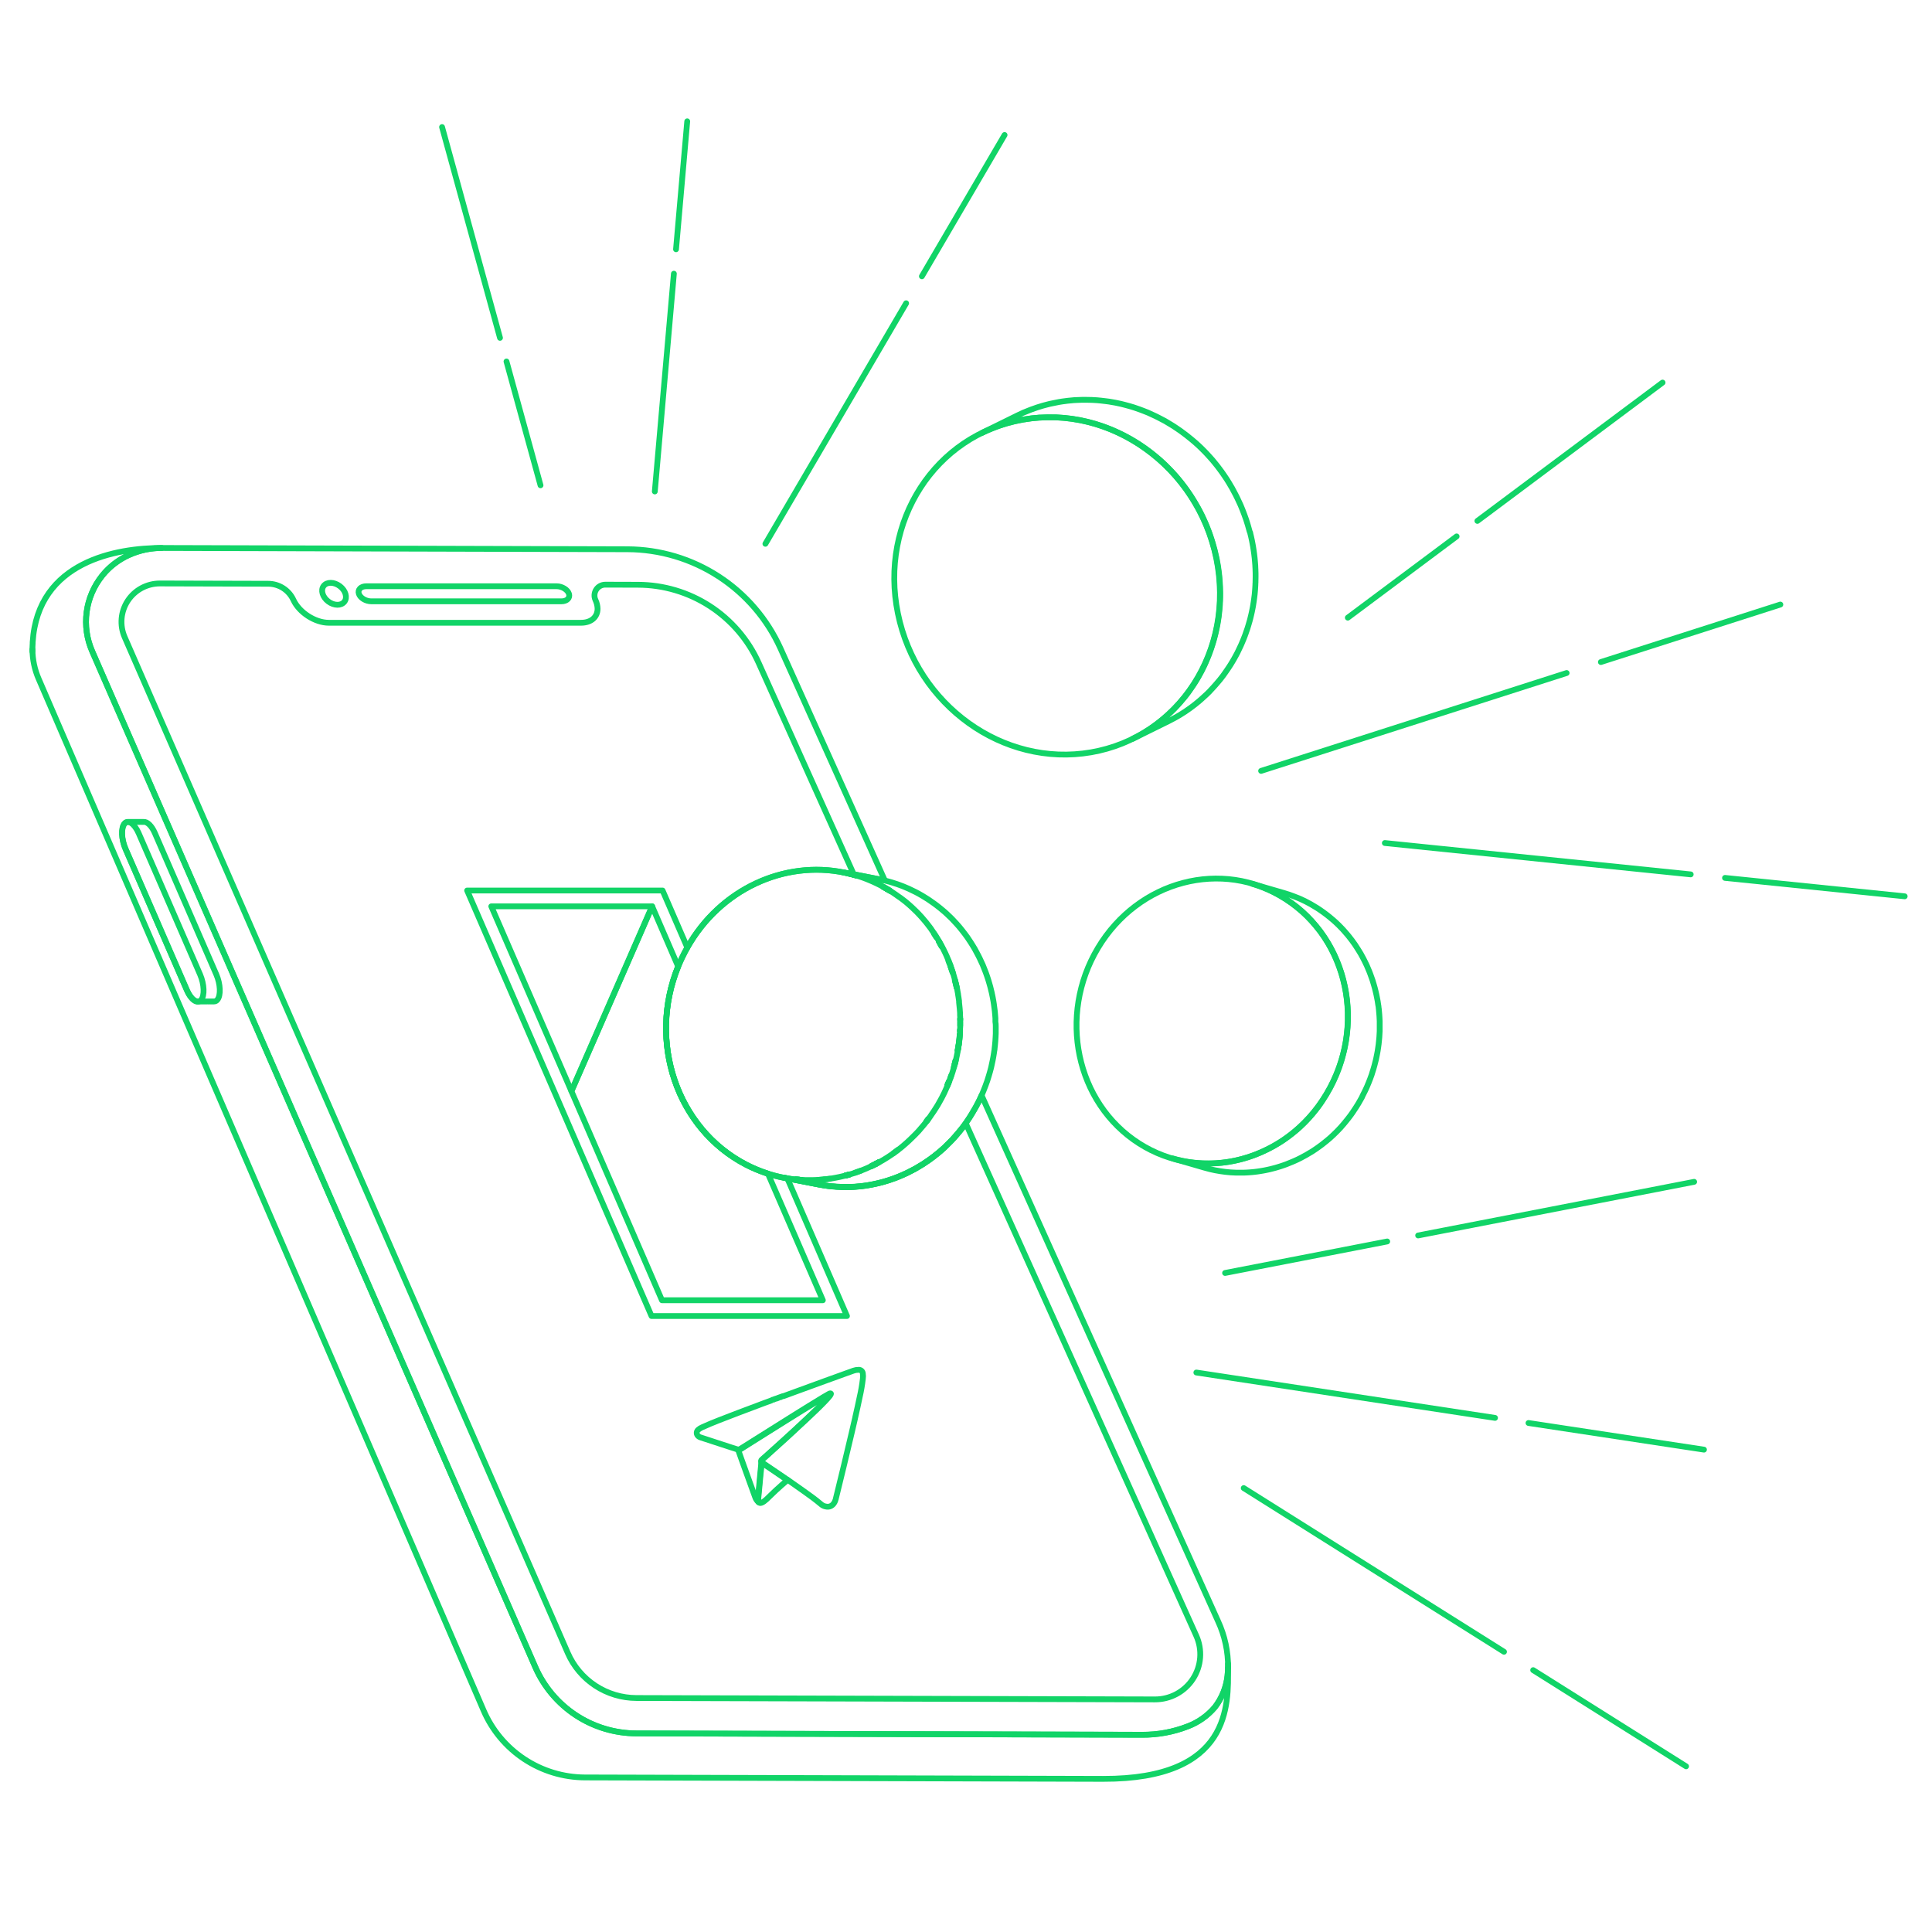 <svg width="1000" height="1000" viewBox="0 0 1000 1000" fill="none" xmlns="http://www.w3.org/2000/svg">
<path d="M635.65 863.26C635.65 862.53 635.65 861.84 635.65 861.16" stroke="#11D467" stroke-width="3" stroke-linecap="round" stroke-linejoin="round"/>
<path d="M442.94 453.1L442.06 452.85L440.91 452.53C440.877 452.52 440.843 452.52 440.81 452.53C440.2 452.35 439.58 452.2 438.96 452.06C438.34 451.92 437.79 451.79 437.21 451.68C436.88 451.6 436.53 451.52 436.21 451.46L441.93 452.57L442.07 452.87C442.34 452.91 442.64 453 442.94 453.1Z" stroke="#11D467" stroke-width="3" stroke-linecap="round" stroke-linejoin="round"/>
<path d="M459.26 460.23C459.027 460.11 458.797 459.98 458.57 459.84C458.09 459.56 457.57 459.28 457.12 459.01C457.84 459.4 458.55 459.81 459.26 460.23Z" stroke="#11D467" stroke-width="3" stroke-linecap="round" stroke-linejoin="round"/>
<path d="M460.75 461.14C460.62 461.06 460.48 460.97 460.34 460.9C459.98 460.67 459.63 460.45 459.27 460.24C459.63 460.44 459.98 460.66 460.33 460.87L460.75 461.14Z" stroke="#11D467" stroke-width="3" stroke-linecap="round" stroke-linejoin="round"/>
<path d="M487.35 489.8C486.91 488.95 486.44 488.11 485.96 487.28C486.21 487.71 486.44 488.15 486.69 488.59C486.94 489.03 487.13 489.4 487.35 489.8Z" stroke="#11D467" stroke-width="3" stroke-linecap="round" stroke-linejoin="round"/>
<path d="M493.09 503.39C492.74 502.27 492.36 501.16 491.95 500.05C492.17 500.65 492.38 501.26 492.58 501.88C492.76 502.38 492.93 502.89 493.09 503.39Z" stroke="#11D467" stroke-width="3" stroke-linecap="round" stroke-linejoin="round"/>
<path d="M495.17 511.15C495.03 510.52 494.88 509.91 494.73 509.29C494.58 508.67 494.41 507.99 494.24 507.29C494.6 508.59 494.9 509.86 495.17 511.15Z" stroke="#11D467" stroke-width="3" stroke-linecap="round" stroke-linejoin="round"/>
<path d="M496.91 533.21V533.32V533.78V533.21Z" stroke="#11D467" stroke-width="3" stroke-linecap="round" stroke-linejoin="round"/>
<path d="M497 527.49V527.92C497 527.7 497 527.49 497 527.26C497 527.34 497 527.41 497 527.49Z" stroke="#11D467" stroke-width="3" stroke-linecap="round" stroke-linejoin="round"/>
<path d="M407.5 609.89L406.62 609.72L405.89 609.58L407.11 609.8L407.5 609.89Z" stroke="#11D467" stroke-width="3" stroke-linecap="round" stroke-linejoin="round"/>
<path d="M412.83 610.56L413.64 610.63C413.05 610.63 412.46 610.55 411.87 610.47L412.83 610.56Z" stroke="#11D467" stroke-width="3" stroke-linecap="round" stroke-linejoin="round"/>
<path d="M438.36 608.27L439.57 607.93C438.91 608.14 438.24 608.32 437.57 608.48L438.36 608.27Z" stroke="#11D467" stroke-width="3" stroke-linecap="round" stroke-linejoin="round"/>
<path d="M451.78 603.2C452.28 602.95 452.78 602.71 453.28 602.45C452.58 602.82 451.87 603.17 451.16 603.51L451.78 603.2Z" stroke="#11D467" stroke-width="3" stroke-linecap="round" stroke-linejoin="round"/>
<path d="M453.28 602.45C453.81 602.18 454.28 601.9 454.84 601.61H454.78C454.28 601.92 453.79 602.19 453.28 602.45Z" stroke="#11D467" stroke-width="3" stroke-linecap="round" stroke-linejoin="round"/>
<path d="M490.68 561C490.84 560.61 491 560.24 491.15 559.85C491.01 560.24 490.85 560.63 490.69 561.02C490.53 561.41 490.47 561.57 490.35 561.84L490.61 561.2C490.638 561.135 490.661 561.068 490.68 561V561Z" stroke="#11D467" stroke-width="3" stroke-linecap="round" stroke-linejoin="round"/>
<path d="M494.18 550.6C494.32 550.05 494.46 549.52 494.59 548.98C494.53 549.2 494.48 549.44 494.42 549.67L494.18 550.6Z" stroke="#11D467" stroke-width="3" stroke-linecap="round" stroke-linejoin="round"/>
<path d="M496.78 535.39C496.66 537.15 496.47 538.9 496.22 540.66C496.08 541.66 495.92 542.66 495.71 543.66C495.87 542.82 496.01 542 496.12 541.16C496.12 540.98 496.18 540.81 496.2 540.64C496.26 540.22 496.32 539.81 496.37 539.39C496.46 538.7 496.53 538.02 496.6 537.32C496.67 536.62 496.73 536 496.78 535.39Z" stroke="#11D467" stroke-width="3" stroke-linecap="round" stroke-linejoin="round"/>
<path d="M407.13 609.83L406.64 609.75L405.91 609.61L407.13 609.83Z" stroke="#11D467" stroke-width="3" stroke-linecap="round" stroke-linejoin="round"/>
<path d="M413.64 610.63C413.05 610.63 412.46 610.55 411.87 610.47L412.87 610.56L413.64 610.63Z" stroke="#11D467" stroke-width="3" stroke-linecap="round" stroke-linejoin="round"/>
<path d="M426.61 610.47C426.07 610.53 425.53 610.57 424.98 610.61L423.63 610.72C424.62 610.67 425.62 610.58 426.61 610.47Z" stroke="#11D467" stroke-width="3" stroke-linecap="round" stroke-linejoin="round"/>
<path d="M429.53 610.12L427.97 610.31L426.61 610.47C427.58 610.38 428.56 610.26 429.53 610.12Z" stroke="#11D467" stroke-width="3" stroke-linecap="round" stroke-linejoin="round"/>
<path d="M439.57 607.93C438.91 608.14 438.24 608.32 437.57 608.48L438.34 608.27L439.57 607.93Z" stroke="#11D467" stroke-width="3" stroke-linecap="round" stroke-linejoin="round"/>
<path d="M440.8 452.5C440.19 452.32 439.57 452.17 438.95 452.03L439.69 452.22C440.06 452.3 440.43 452.4 440.8 452.5Z" stroke="#11D467" stroke-width="3" stroke-linecap="round" stroke-linejoin="round"/>
<path d="M442.94 453.1L442.06 452.85L440.91 452.53C441.29 452.61 441.67 452.72 442.06 452.84C442.45 452.96 442.64 453 442.94 453.1Z" stroke="#11D467" stroke-width="3" stroke-linecap="round" stroke-linejoin="round"/>
<path d="M445.39 606L444.1 606.47L442.56 607.01C443.5 606.69 444.45 606.35 445.39 606Z" stroke="#11D467" stroke-width="3" stroke-linecap="round" stroke-linejoin="round"/>
<path d="M453.28 602.45C452.58 602.82 451.87 603.17 451.16 603.51L451.78 603.2C452.28 603 452.79 602.71 453.28 602.45Z" stroke="#11D467" stroke-width="3" stroke-linecap="round" stroke-linejoin="round"/>
<path d="M454.84 601.61H454.78C454.28 601.88 453.78 602.15 453.28 602.41C453.81 602.18 454.32 601.9 454.84 601.61Z" stroke="#11D467" stroke-width="3" stroke-linecap="round" stroke-linejoin="round"/>
<path d="M459.26 460.23C459.027 460.11 458.797 459.98 458.57 459.84C458.09 459.56 457.57 459.28 457.12 459.01C457.84 459.4 458.55 459.81 459.26 460.23Z" stroke="#11D467" stroke-width="3" stroke-linecap="round" stroke-linejoin="round"/>
<path d="M460.75 461.14C460.62 461.06 460.48 460.97 460.34 460.9C459.98 460.67 459.63 460.45 459.27 460.24C459.63 460.44 459.98 460.66 460.33 460.87L460.75 461.14Z" stroke="#11D467" stroke-width="3" stroke-linecap="round" stroke-linejoin="round"/>
<path d="M464.7 595.2L463 596.48L462.48 596.87C463.21 596.33 464 595.77 464.7 595.2Z" stroke="#11D467" stroke-width="3" stroke-linecap="round" stroke-linejoin="round"/>
<path d="M484.68 485.19C484.28 484.56 483.87 483.92 483.46 483.3C483.65 483.58 483.84 483.85 484.02 484.14C484.2 484.43 484.46 484.84 484.68 485.19Z" stroke="#11D467" stroke-width="3" stroke-linecap="round" stroke-linejoin="round"/>
<path d="M491.15 559.82C491.01 560.21 490.85 560.6 490.69 560.99C490.53 561.38 490.47 561.54 490.35 561.81L490.61 561.17C490.638 561.105 490.661 561.038 490.68 560.97C490.84 560.58 491 560.21 491.15 559.82Z" stroke="#11D467" stroke-width="3" stroke-linecap="round" stroke-linejoin="round"/>
<path d="M493.09 503.39C492.74 502.27 492.36 501.16 491.95 500.05C492.17 500.65 492.38 501.26 492.58 501.88C492.76 502.38 492.93 502.89 493.09 503.39Z" stroke="#11D467" stroke-width="3" stroke-linecap="round" stroke-linejoin="round"/>
<path d="M487.35 489.8C486.91 488.95 486.44 488.11 485.96 487.28C486.21 487.71 486.44 488.15 486.69 488.59C486.94 489.03 487.13 489.4 487.35 489.8Z" stroke="#11D467" stroke-width="3" stroke-linecap="round" stroke-linejoin="round"/>
<path d="M491.58 499.09C491.37 498.5 491.14 497.92 490.9 497.34C491.01 497.64 491.13 497.95 491.26 498.26C491.39 498.57 491.48 498.81 491.58 499.09Z" stroke="#11D467" stroke-width="3" stroke-linecap="round" stroke-linejoin="round"/>
<path d="M495.17 511.15C495.03 510.52 494.88 509.91 494.73 509.29C494.58 508.67 494.41 507.99 494.24 507.29C494.6 508.59 494.9 509.86 495.17 511.15Z" stroke="#11D467" stroke-width="3" stroke-linecap="round" stroke-linejoin="round"/>
<path d="M492.33 556.63C492.26 556.84 492.19 557.05 492.11 557.26C492.03 557.47 491.9 557.86 491.78 558.16C492 557.65 492.15 557.14 492.33 556.63Z" stroke="#11D467" stroke-width="3" stroke-linecap="round" stroke-linejoin="round"/>
<path d="M494.59 549C494.53 549.22 494.48 549.46 494.42 549.69L494.18 550.62C494.32 550.05 494.46 549.52 494.59 549Z" stroke="#11D467" stroke-width="3" stroke-linecap="round" stroke-linejoin="round"/>
<path d="M494.18 550.6C494.11 550.82 494.06 551.04 493.99 551.27C493.92 551.5 493.78 552.03 493.66 552.41C493.84 551.81 494 551.2 494.18 550.6Z" stroke="#11D467" stroke-width="3" stroke-linecap="round" stroke-linejoin="round"/>
<path d="M496.78 535.39C496.66 537.15 496.47 538.9 496.22 540.66C496.08 541.66 495.92 542.66 495.71 543.66C495.87 542.82 496.01 542 496.12 541.16C496.12 540.98 496.18 540.81 496.2 540.64C496.26 540.22 496.32 539.81 496.37 539.39C496.46 538.7 496.53 538.02 496.6 537.32C496.67 536.62 496.73 536 496.78 535.39Z" stroke="#11D467" stroke-width="3" stroke-linecap="round" stroke-linejoin="round"/>
<path d="M497 527.49V527.92C497 527.7 497 527.49 497 527.26C497 527.34 497 527.41 497 527.49Z" stroke="#11D467" stroke-width="3" stroke-linecap="round" stroke-linejoin="round"/>
<path d="M497 528.71V529.36C497 529.86 497 530.36 497 530.89C497 530.17 497 529.43 497 528.71Z" stroke="#11D467" stroke-width="3" stroke-linecap="round" stroke-linejoin="round"/>
<path d="M496.91 533.21V533.32V533.78V533.21Z" stroke="#11D467" stroke-width="3" stroke-linecap="round" stroke-linejoin="round"/>
<path d="M646.73 274.8C646.46 273.8 646.17 272.75 645.87 271.74L645.45 270.39C645.3 269.92 645.16 269.45 645.01 268.98C644.86 268.51 644.75 268.27 644.62 267.91C644.42 267.33 644.21 266.75 644 266.17C643.72 265.41 643.43 264.66 643.13 263.91L642.44 262.23L642.12 261.45C641.96 261.09 641.78 260.74 641.62 260.37C641.23 259.52 640.84 258.67 640.43 257.82L639.57 256.1C639.15 255.28 638.71 254.46 638.26 253.64L637.73 252.64C637.59 252.4 637.45 252.18 637.31 251.95C636.93 251.28 636.54 250.63 636.14 249.95C635.74 249.27 635.41 248.77 635.04 248.18C634.67 247.59 634.2 246.91 633.77 246.28C633.34 245.65 633 245.14 632.6 244.58C632.2 244.02 631.71 243.35 631.25 242.75C630.79 242.15 630.43 241.65 630.01 241.11C629.59 240.57 629.01 239.93 628.58 239.34C628.26 238.96 627.96 238.57 627.64 238.19L627.24 237.74C626.89 237.33 626.53 236.94 626.18 236.55C625.64 235.94 625.09 235.34 624.54 234.75L623.4 233.57C622.84 233 622.28 232.44 621.71 231.88L620.53 230.75C619.94 230.2 619.34 229.66 618.74 229.13C618.35 228.78 617.96 228.42 617.56 228.13L617.09 227.72C616.72 227.4 616.33 227.11 615.95 226.8C615.38 226.33 614.81 225.86 614.23 225.41C613.65 224.96 613.15 224.59 612.61 224.19C612.07 223.79 611.44 223.31 610.84 222.89C610.24 222.47 609.73 222.12 609.16 221.74C608.59 221.36 607.95 220.93 607.34 220.53C606.73 220.13 606.19 219.82 605.61 219.47C605.03 219.12 604.37 218.71 603.74 218.35L603.11 217.97L602.18 217.48C601.31 217.01 600.43 216.54 599.55 216.1L598 215.33C597.08 214.89 596.15 214.47 595.22 214.06C594.87 213.91 594.54 213.74 594.22 213.59L593.72 213.39L592.06 212.74C591.37 212.46 590.67 212.19 589.96 211.94C589.25 211.69 588.82 211.54 588.25 211.35C587.68 211.16 587.35 211.02 586.89 210.88L586.06 210.63L584.69 210.22C583.89 209.99 583.09 209.77 582.29 209.57L580.92 209.22L580.23 209.05C579.47 208.87 578.7 208.72 577.94 208.56L577.27 208.42C576.17 208.21 575.06 208.02 573.95 207.85L573.56 207.8C573.26 207.75 572.95 207.72 572.65 207.68C571.65 207.55 570.73 207.43 569.76 207.34L568.67 207.24L567.88 207.16C566.95 207.09 566.01 207.04 565.07 207H564.94C563.94 207 562.94 206.94 561.94 206.94H561.2H560.2C559.2 206.94 558.2 207 557.13 207.06L556.33 207.11H555.98C554.84 207.2 553.7 207.31 552.55 207.44L551.68 207.56C551.07 207.63 550.45 207.7 549.84 207.8C549.23 207.9 548.64 207.98 548.04 208.09C546.66 208.33 545.29 208.61 543.94 208.92L543.46 209.02L543 209.13C542.26 209.31 541.54 209.5 540.81 209.7L539.89 209.94C538.89 210.23 537.89 210.53 536.89 210.86L536.66 210.94C535.66 211.27 534.66 211.63 533.66 212L532.72 212.37C531.88 212.697 531.05 213.03 530.23 213.37L529.69 213.59L529.46 213.7C528.51 214.12 527.58 214.55 526.65 215.01L508.25 224.08C509.17 223.62 510.11 223.19 511.06 222.77L511.82 222.44C512.64 222.09 513.48 221.74 514.32 221.44L515.26 221.07C516.26 220.7 517.26 220.34 518.26 220L518.53 219.91C519.53 219.58 520.53 219.28 521.53 218.99L522.45 218.75C523.18 218.55 523.91 218.36 524.65 218.18L525.59 217.97C526.94 217.66 528.3 217.38 529.68 217.14C530.9 216.93 532.11 216.76 533.32 216.61L534.2 216.49C535.46 216.35 536.72 216.23 537.97 216.14H538.78C539.8 216.08 540.82 216.04 541.84 216.02H542.84C544.09 216.02 545.34 216.02 546.59 216.02H546.71C547.923 216.067 549.123 216.147 550.31 216.26L551.4 216.36C552.4 216.45 553.34 216.57 554.3 216.7L555.2 216.82C556.45 217 557.68 217.2 558.91 217.44L559.59 217.58C560.59 217.78 561.59 218 562.59 218.24L563.96 218.59C564.76 218.79 565.56 219.01 566.35 219.24L567.73 219.65L569.92 220.36L571.63 220.95C572.33 221.21 573.03 221.48 573.73 221.76L575.39 222.41C575.9 222.62 576.39 222.85 576.9 223.07C577.84 223.48 578.77 223.91 579.69 224.35L581.23 225.11C582.12 225.56 583 226.03 583.87 226.5C584.39 226.79 584.87 227.07 585.42 227.37C585.97 227.67 586.68 228.11 587.3 228.49L589.02 229.55C589.64 229.94 590.25 230.35 590.85 230.76C591.45 231.17 591.97 231.52 592.52 231.91C593.07 232.3 593.71 232.77 594.3 233.21C594.89 233.65 595.38 234.01 595.92 234.43C596.46 234.85 597.07 235.35 597.64 235.82C598.21 236.29 598.71 236.69 599.24 237.15L600.43 238.15L602.21 239.78C602.61 240.15 603 240.53 603.39 240.91C603.96 241.47 604.53 242.03 605.08 242.6C605.47 242.99 605.85 243.38 606.22 243.78C606.78 244.373 607.33 244.973 607.87 245.58L608.92 246.76C609.38 247.29 609.82 247.83 610.26 248.37C610.7 248.91 611.26 249.54 611.7 250.14C612.14 250.74 612.53 251.23 612.94 251.77C613.35 252.31 613.85 252.99 614.29 253.61C614.73 254.23 615.07 254.74 615.46 255.31C615.85 255.88 616.31 256.57 616.72 257.21C617.13 257.85 617.46 258.39 617.82 258.98C618.18 259.57 618.62 260.28 619 260.98C619.38 261.68 619.64 262.11 620 262.68C620.45 263.5 620.88 264.31 621.31 265.14C621.6 265.71 621.89 266.29 622.17 266.86C622.58 267.7 622.97 268.55 623.35 269.41C623.63 270.03 623.91 270.64 624.18 271.27C624.45 271.9 624.64 272.39 624.86 272.95C625.16 273.7 625.45 274.45 625.74 275.21C625.95 275.79 626.16 276.37 626.36 276.95C626.64 277.77 626.92 278.6 627.18 279.43C627.333 279.883 627.473 280.333 627.6 280.78C627.91 281.78 628.19 282.78 628.46 283.84C628.54 284.14 628.63 284.45 628.71 284.76C629.07 286.16 629.39 287.57 629.71 289C629.93 290.07 630.12 291.15 630.3 292.22C630.38 292.66 630.45 293.11 630.52 293.56C630.63 294.28 630.73 294.99 630.82 295.71C630.88 296.17 630.94 296.62 630.99 297.08C631.07 297.8 631.14 298.52 631.21 299.24C631.21 299.67 631.29 300.09 631.32 300.52C631.38 301.31 631.42 302.09 631.46 302.87L631.52 303.93C631.52 305.06 631.58 306.19 631.59 307.31C631.59 307.38 631.59 307.44 631.59 307.5C631.59 308.56 631.59 309.62 631.53 310.67L631.47 311.85C631.47 312.58 631.39 313.32 631.34 314.04L631.22 315.36C631.16 316.03 631.1 316.69 631.02 317.36L630.84 318.87C630.75 319.5 630.67 320.12 630.57 320.74C630.47 321.36 630.41 321.74 630.33 322.24C630.25 322.74 630.12 323.42 630.01 324.01C629.9 324.6 629.78 325.18 629.65 325.76C629.52 326.34 629.41 326.88 629.27 327.44C629.13 328 629 328.59 628.85 329.16C628.7 329.73 628.58 330.16 628.44 330.7C628.227 331.46 628.007 332.22 627.78 332.98C627.64 333.44 627.5 333.89 627.35 334.35C627.09 335.15 626.81 335.95 626.53 336.75C626.39 337.12 626.27 337.5 626.13 337.86C625.62 339.25 625.06 340.61 624.48 341.96C624.34 342.29 624.19 342.6 624.05 342.96C623.54 344.09 623.05 345.21 622.46 346.31C622.3 346.61 622.15 346.93 622 347.23C621.85 347.53 621.53 348.1 621.29 348.54C621.05 348.98 620.72 349.61 620.42 350.14L619.66 351.43L618.73 352.97C618.46 353.4 618.18 353.82 617.91 354.24C617.64 354.66 617.26 355.24 616.91 355.73L616.04 356.97C615.7 357.46 615.35 357.97 615.04 358.41C614.73 358.85 614.44 359.22 614.13 359.62C613.82 360.02 613.4 360.55 613.03 361.01C612.66 361.47 612.4 361.8 612.03 362.18C611.66 362.56 611.27 363.08 610.88 363.53C610.49 363.98 610.22 364.29 609.88 364.66C609.54 365.03 609.08 365.52 608.68 365.95L607.62 367.05C607.21 367.47 606.79 367.88 606.37 368.29L605.28 369.29C604.84 369.703 604.4 370.103 603.96 370.49C603.59 370.82 603.22 371.16 602.84 371.49C602.46 371.82 601.92 372.27 601.45 372.65L600.31 373.58C599.83 373.96 599.31 374.33 598.85 374.7L597.69 375.57C597.18 375.94 596.69 376.29 596.14 376.65L594.98 377.45C594.43 377.81 593.87 378.16 593.31 378.51C592.93 378.75 592.57 378.99 592.19 379.22L590.28 380.32L589.28 380.87C588.28 381.4 587.28 381.87 586.28 382.41L604.69 373.34C605.69 372.85 606.69 372.34 607.64 371.8L608.64 371.25C609.28 370.89 609.92 370.53 610.55 370.15C610.93 369.92 611.3 369.68 611.67 369.44L613.35 368.38C613.74 368.12 614.12 367.85 614.5 367.58C614.88 367.31 615.5 366.87 616.05 366.5C616.6 366.13 616.83 365.92 617.21 365.63C617.59 365.34 618.21 364.89 618.67 364.51C619.13 364.13 619.43 363.9 619.81 363.58C620.19 363.26 620.75 362.82 621.2 362.42C621.65 362.02 621.95 361.77 622.32 361.42C622.69 361.07 623.21 360.62 623.64 360.21C624.07 359.8 624.37 359.52 624.73 359.21C625.09 358.9 625.57 358.39 625.99 357.96C626.41 357.53 626.69 357.24 626.99 356.87C627.29 356.5 627.8 356.02 628.19 355.58C628.58 355.14 628.87 354.83 629.19 354.45L630.34 353.11L631.34 351.93L632.43 350.55C632.74 350.14 633.05 349.74 633.35 349.33C633.65 348.92 634.04 348.38 634.35 347.9C634.66 347.42 634.94 347.07 635.22 346.65C635.5 346.23 635.88 345.65 636.22 345.16C636.56 344.67 636.77 344.32 637.04 343.89C637.31 343.46 637.66 342.89 637.97 342.35C638.28 341.81 638.48 341.49 638.73 341.06C638.98 340.63 639.32 339.99 639.61 339.46L640.31 338.15L640.5 337.81L640.77 337.23C641.33 336.13 641.85 335.01 642.36 333.88C642.5 333.56 642.65 333.25 642.79 332.88C643.38 331.54 643.93 330.17 644.45 328.79C644.45 328.71 644.51 328.64 644.53 328.57C644.64 328.28 644.74 327.97 644.84 327.67C645.13 326.88 645.41 326.08 645.67 325.27C645.82 324.81 645.95 324.36 646.09 323.9C646.32 323.15 646.55 322.39 646.76 321.62C646.82 321.38 646.9 321.14 646.97 320.89C647.04 320.64 647.1 320.35 647.17 320.08L647.59 318.36C647.72 317.8 647.85 317.24 647.97 316.68C648.09 316.12 648.21 315.52 648.32 314.93C648.38 314.63 648.45 314.33 648.5 314.02C648.55 313.71 648.59 313.45 648.64 313.16C648.73 312.67 648.81 312.16 648.88 311.67C648.95 311.18 649.07 310.42 649.15 309.79C649.23 309.16 649.28 308.79 649.34 308.28C649.34 308.03 649.4 307.79 649.43 307.54C649.43 307.12 649.5 306.7 649.54 306.28C649.58 305.86 649.62 305.4 649.65 304.96C649.71 304.24 649.75 303.51 649.78 302.78C649.78 302.38 649.78 301.99 649.84 301.58C649.84 301.48 649.84 301.38 649.84 301.28C649.84 300.34 649.84 299.39 649.89 298.44V298.23C649.89 297.23 649.89 296.16 649.83 295.12C649.83 295.03 649.83 294.94 649.83 294.85C649.83 294.5 649.83 294.14 649.77 293.79C649.77 293.01 649.69 292.23 649.63 291.44C649.63 291.02 649.56 290.59 649.52 290.16C649.48 289.73 649.46 289.33 649.41 288.91C649.36 288.49 649.34 288.3 649.3 288C649.25 287.54 649.19 287.09 649.14 286.63C649.04 285.92 648.94 285.2 648.83 284.48L648.62 283.14C648.62 282.94 648.56 282.74 648.52 282.53C648.37 281.66 648.21 280.79 648.03 279.92C647.75 278.56 647.45 277.22 647.11 275.92C647.11 275.85 647.11 275.78 647.11 275.71C646.9 275.41 646.81 275.11 646.73 274.8Z" stroke="#11D467" stroke-width="3" stroke-linecap="round" stroke-linejoin="round"/>
<path d="M529.57 217.17C575.08 209.3 619.84 241.47 629.57 289.03C639.3 336.59 610.26 381.52 564.75 389.39C519.24 397.26 474.49 365.08 464.75 317.53C455.01 269.98 484.07 225 529.57 217.17Z" stroke="#11D467" stroke-width="3" stroke-linecap="round" stroke-linejoin="round"/>
<path d="M705.23 567.24C705.65 566.45 706.05 565.66 706.43 564.86C706.61 564.5 706.77 564.15 706.94 563.79C707.11 563.43 707.29 563.04 707.46 562.67C707.63 562.3 707.7 562.08 707.83 561.78L708.43 560.35C708.68 559.72 708.93 559.09 709.17 558.46C709.41 557.83 709.53 557.46 709.69 557.03L709.94 556.37C710.05 556.05 710.13 555.73 710.24 555.37C710.49 554.62 710.72 553.87 710.95 553.12C711.1 552.61 711.25 552.12 711.39 551.57C711.6 550.82 711.79 550.06 711.97 549.3C712.05 548.99 712.14 548.69 712.21 548.38C712.28 548.07 712.3 547.94 712.34 547.72C712.48 547.093 712.61 546.463 712.73 545.83C712.84 545.26 712.95 544.69 713.05 544.11C713.15 543.53 713.25 542.85 713.34 542.22C713.43 541.59 713.51 541.07 713.58 540.5C713.65 539.93 713.72 539.24 713.78 538.6C713.84 537.96 713.9 537.46 713.94 536.88C713.98 536.3 714.02 535.61 714.05 534.98C714.05 534.56 714.11 534.15 714.12 533.73C714.12 533.56 714.12 533.39 714.12 533.22C714.12 532.78 714.12 532.33 714.12 531.89C714.12 531.21 714.12 530.53 714.12 529.89V528.52C714.12 527.85 714.06 527.18 714.02 526.52C714.02 526.06 713.99 525.6 713.93 525.14C713.883 524.473 713.823 523.807 713.75 523.14C713.75 522.7 713.66 522.26 713.61 521.82C713.61 521.65 713.61 521.47 713.55 521.3C713.55 520.9 713.42 520.49 713.36 520.08C713.28 519.473 713.19 518.863 713.09 518.25C712.99 517.69 712.88 517.13 712.77 516.57C712.66 516.01 712.54 515.37 712.41 514.77C712.28 514.17 712.16 513.66 712.02 513.11C711.88 512.56 711.74 511.92 711.58 511.33C711.42 510.74 711.27 510.23 711.11 509.69C710.95 509.15 710.77 508.52 710.58 507.93C710.52 507.74 710.47 507.54 710.41 507.34C710.35 507.14 710.2 506.79 710.11 506.52C709.84 505.73 709.56 504.94 709.27 504.17C709.09 503.71 708.92 503.26 708.74 502.81C708.42 502.02 708.08 501.23 707.74 500.45C707.61 500.16 707.5 499.87 707.37 499.58L707.17 499.18C706.96 498.73 706.74 498.28 706.52 497.83C706.3 497.38 705.96 496.7 705.67 496.15C705.38 495.6 705.19 495.26 704.94 494.81C704.69 494.36 704.57 494.1 704.37 493.75C704.17 493.4 704.12 493.34 703.99 493.13L703.38 492.13C703.01 491.54 702.64 490.95 702.26 490.36C702.04 490.03 701.83 489.7 701.61 489.36L701.28 488.85C700.91 488.31 700.52 487.79 700.13 487.26L699.8 486.79C699.23 486.04 698.66 485.29 698.06 484.55L697.85 484.3L697.36 483.71C696.84 483.09 696.3 482.47 695.76 481.87L695.14 481.18L694.7 480.7C694.16 480.12 693.6 479.56 693.04 479L692.97 478.92C692.37 478.333 691.76 477.753 691.14 477.18L690.67 476.77L690.03 476.2C689.38 475.63 688.72 475.08 688.03 474.53L687.5 474.11L687.28 473.92C686.52 473.333 685.75 472.753 684.97 472.18L684.36 471.76C683.94 471.46 683.52 471.16 683.09 470.87C682.66 470.58 682.24 470.3 681.81 470.02C680.81 469.39 679.81 468.79 678.81 468.22L678.46 468.01L678.1 467.82C677.55 467.51 676.99 467.22 676.43 466.93L675.72 466.56C674.92 466.16 674.12 465.77 673.32 465.41L673.13 465.33C672.32 464.97 671.49 464.62 670.66 464.33L669.88 464.02C669.167 463.753 668.457 463.493 667.75 463.24L667.29 463.08L667.09 463.01C666.27 462.74 665.44 462.48 664.61 462.23L648.07 457.43C648.9 457.67 649.73 457.93 650.55 458.21L651.21 458.44C651.917 458.68 652.627 458.94 653.34 459.22L654.13 459.52C654.95 459.85 655.78 460.2 656.6 460.57L656.82 460.66C657.62 461.03 658.42 461.41 659.22 461.81L659.93 462.18L661.61 463.07L662.31 463.47C663.31 464.05 664.31 464.64 665.31 465.28C666.31 465.92 667.03 466.42 667.86 467.01L668.47 467.43C669.33 468.06 670.18 468.7 671.01 469.36L671.53 469.79C672.2 470.33 672.85 470.89 673.53 471.45L674.18 472.02C674.96 472.73 675.73 473.44 676.47 474.18C676.496 474.201 676.519 474.224 676.54 474.25C677.26 474.97 677.96 475.7 678.64 476.44C678.85 476.66 679.06 476.89 679.26 477.12C679.81 477.73 680.34 478.34 680.86 478.97L681.35 479.56C682.017 480.367 682.683 481.197 683.35 482.05L683.69 482.52C684.19 483.2 684.69 483.9 685.16 484.61C685.38 484.94 685.6 485.27 685.81 485.61C686.19 486.19 686.56 486.78 686.93 487.37L687.55 488.37C687.87 488.92 688.19 489.48 688.5 490.05C688.81 490.62 688.99 490.93 689.22 491.38C689.45 491.83 689.79 492.5 690.07 493.07C690.35 493.64 690.52 493.96 690.73 494.41C690.94 494.86 691.1 495.26 691.29 495.68C691.64 496.46 691.97 497.25 692.29 498.05C692.47 498.5 692.65 498.95 692.82 499.4C693.11 500.18 693.39 500.96 693.66 501.75C693.82 502.22 693.99 502.69 694.14 503.17C694.29 503.65 694.49 504.34 694.67 504.92C694.85 505.5 694.98 506.01 695.13 506.56C695.28 507.11 695.43 507.75 695.58 508.34C695.73 508.93 695.84 509.45 695.96 510C696.08 510.55 696.21 511.21 696.33 511.81C696.45 512.41 696.54 512.92 696.64 513.48C696.74 514.04 696.83 514.71 696.92 515.32C697.01 515.93 697.09 516.47 697.16 517.05C697.23 517.63 697.25 517.93 697.3 518.37C697.37 519.04 697.43 519.71 697.48 520.37C697.48 520.83 697.55 521.28 697.58 521.74C697.58 522.41 697.65 523.07 697.67 523.74C697.67 524.2 697.67 524.66 697.67 525.12C697.67 525.787 697.67 526.453 697.67 527.12C697.67 527.57 697.67 528.01 697.67 528.46C697.67 528.91 697.62 529.63 697.59 530.21C697.56 530.79 697.53 531.48 697.48 532.12C697.43 532.76 697.38 533.26 697.32 533.83C697.26 534.4 697.2 535.1 697.12 535.74C697.04 536.38 696.97 536.88 696.88 537.45C696.79 538.02 696.7 538.72 696.59 539.35C696.48 539.98 696.38 540.49 696.27 541.07C696.16 541.65 696.02 542.32 695.89 542.95C695.76 543.58 695.64 544.01 695.51 544.54C695.33 545.3 695.14 546.05 694.93 546.8C694.79 547.32 694.64 547.8 694.49 548.36C694.27 549.11 694.03 549.86 693.78 550.61C693.6 551.15 693.43 551.69 693.24 552.22C693.05 552.75 692.89 553.22 692.71 553.65C692.47 554.29 692.23 554.92 691.97 555.55C691.71 556.18 691.58 556.55 691.37 556.98C691.08 557.65 690.79 558.32 690.48 558.98C690.31 559.34 690.15 559.7 689.98 560.05C689.59 560.85 689.19 561.65 688.78 562.44C688.65 562.67 688.54 562.91 688.41 563.15C687.837 564.223 687.237 565.283 686.61 566.33C686.14 567.12 685.61 567.89 685.15 568.65L684.52 569.65L683.52 571.15C683.3 571.47 683.08 571.78 682.85 572.09C682.49 572.59 682.13 573.09 681.76 573.56L681.11 574.41C680.7 574.93 680.28 575.41 679.86 575.95L679.3 576.64C678.68 577.36 678.06 578.07 677.42 578.77L677.31 578.89C676.71 579.54 676.1 580.18 675.49 580.81L674.77 581.51C674.34 581.94 673.9 582.37 673.45 582.79L672.64 583.54L671.38 584.67L670.38 585.5L669.15 586.5L668.15 587.29C667.76 587.6 667.36 587.9 666.95 588.2C666.54 588.5 666.15 588.8 665.74 589.09L664.56 589.92L663.32 590.74C662.95 590.99 662.57 591.23 662.2 591.46C661.63 591.82 661.06 592.16 660.49 592.46L659.49 593.06C658.87 593.42 658.24 593.76 657.61 594.06L656.74 594.52C655.63 595.09 654.52 595.62 653.39 596.12L652.58 596.47C651.58 596.89 650.67 597.28 649.7 597.65L648.89 597.96L647.72 598.37C647.23 598.54 646.72 598.71 646.27 598.86L645.06 599.23C644.58 599.38 644.06 599.53 643.62 599.66L642.39 599.99L640.94 600.35L639.7 600.63L638.24 600.94L636.99 601.17L635.52 601.41L634.26 601.59C633.767 601.663 633.277 601.723 632.79 601.77L631.52 601.9L630.05 602.02L628.78 602.1C628.29 602.1 627.78 602.15 627.3 602.16H626.03H624.53H623.28L621.77 602.09L620.53 602.02L618.99 601.88L617.78 601.77C617.25 601.71 616.78 601.63 616.21 601.56L615.04 601.4L613.4 601.11L612.31 600.91C611.71 600.79 611.11 600.65 610.5 600.51L609.59 600.31C608.69 600.09 607.79 599.85 606.89 599.59L623.43 604.39C624.33 604.65 625.23 604.89 626.13 605.11L627.03 605.32C627.63 605.46 628.24 605.6 628.85 605.72L629.94 605.91C630.48 606.01 631.03 606.12 631.58 606.2L632.75 606.36C633.27 606.44 633.75 606.51 634.32 606.57C634.89 606.63 635.13 606.65 635.53 606.69L637.07 606.83L638.3 606.89C638.81 606.89 639.3 606.95 639.82 606.96C640.34 606.97 640.65 606.96 641.07 606.96H642.57H643.83L645.32 606.9L646.59 606.82L648.06 606.7L649.33 606.57L650.8 606.39L652.06 606.2C652.55 606.13 653.06 606.05 653.52 605.96L654.78 605.73C655.27 605.64 655.78 605.53 656.23 605.43L657.48 605.15L658.93 604.78L660.15 604.46L661.6 604.03L662.8 603.66L664.26 603.17L665.43 602.75L665.74 602.64L666.24 602.44C667.213 602.067 668.173 601.677 669.12 601.27L669.93 600.92C671.05 600.42 672.17 599.92 673.28 599.32L673.45 599.24L674.15 598.85C674.78 598.52 675.4 598.18 676.02 597.85L677.02 597.25L678.72 596.25L679.27 595.92L679.85 595.53L681.09 594.7L682.27 593.87L683.48 592.99L684.11 592.53L684.68 592.08L685.68 591.29L686.91 590.29C687.23 590.01 687.56 589.74 687.91 589.45C688.07 589.32 688.23 589.19 688.38 589.05C688.53 588.91 688.9 588.57 689.16 588.33L689.98 587.58C690.43 587.16 690.86 586.73 691.3 586.3C691.54 586.07 691.78 585.84 692.01 585.59C692.07 585.53 692.14 585.48 692.19 585.42C692.75 584.85 693.29 584.27 693.83 583.68L693.95 583.56C694.54 582.92 695.12 582.26 695.68 581.56L695.83 581.38C696.02 581.16 696.2 580.92 696.39 580.69C696.81 580.19 697.23 579.69 697.63 579.16L698.29 578.3C698.5 578.02 698.72 577.75 698.93 577.46L699.38 576.84L700.05 575.9C700.4 575.4 700.74 574.9 701.05 574.39L701.68 573.44C701.77 573.3 701.87 573.16 701.96 573.01C702.36 572.39 702.75 571.75 703.14 571.11C703.73 570.11 704.31 569.11 704.85 568.11L704.94 567.94L705.23 567.24Z" stroke="#11D467" stroke-width="3" stroke-linecap="round" stroke-linejoin="round"/>
<path d="M665.3 465.19C697.95 486.09 707.45 531.37 686.53 566.33C665.61 601.29 622.18 612.68 589.53 591.79C556.88 570.9 547.39 525.61 568.31 490.65C589.23 455.69 632.66 444.29 665.3 465.19Z" stroke="#11D467" stroke-width="3" stroke-linecap="round" stroke-linejoin="round"/>
<path d="M515.4 531.05C515.4 531.67 515.4 532.3 515.4 532.92C515.4 533.54 515.4 534.31 515.4 535C515.4 535.69 515.34 536.25 515.31 536.88C515.28 537.51 515.23 538.27 515.18 538.95C515.13 539.63 515.07 540.22 515.01 540.85C514.95 541.48 514.87 542.23 514.78 542.92C514.78 543.17 514.78 543.42 514.7 543.65C514.62 543.88 514.58 544.34 514.54 544.65C514.41 545.49 514.28 546.31 514.13 547.15C514.03 547.73 513.92 548.3 513.8 548.87C513.63 549.71 513.45 550.55 513.26 551.38C513.18 551.74 513.12 552.09 513.03 552.44C512.94 552.79 512.89 552.94 512.84 553.19C512.7 553.72 512.55 554.25 512.41 554.79C512.21 555.5 512.01 556.21 511.79 556.91C511.63 557.45 511.46 557.98 511.29 558.52C511.18 558.84 511.08 559.18 510.98 559.52C510.88 559.86 510.66 560.37 510.51 560.79C510.36 561.21 510.23 561.6 510.08 562C509.74 562.9 509.38 563.8 509.02 564.7C508.91 564.96 508.8 565.23 508.68 565.5L508.62 565.69C508.44 566.09 508.26 566.51 508.07 566.92C507.75 567.66 507.4 568.4 507.07 569.13C506.74 569.86 506.35 570.58 505.98 571.3C505.9 571.46 505.81 571.62 505.71 571.78C505.53 572.15 505.33 572.52 505.13 572.88C504.81 573.46 504.5 574.04 504.13 574.61C503.92 574.98 503.71 575.33 503.49 575.7L503.07 576.42C502.88 576.74 502.66 577.07 502.46 577.42C502.26 577.77 502.05 578.08 501.83 578.42C501.45 579.02 501.05 579.61 500.64 580.2C500.46 580.47 500.29 580.74 500.1 581.01C500.05 581.07 500.01 581.14 499.96 581.21C499.91 581.28 499.89 581.31 499.86 581.36C499.34 582.09 498.86 582.81 498.29 583.51C498.242 583.553 498.202 583.604 498.17 583.66C497.64 584.34 497.11 585.02 496.56 585.66L496.39 585.87L495.68 586.71C495.25 587.22 494.82 587.71 494.38 588.22C494.12 588.52 493.84 588.82 493.57 589.12L492.8 589.97L492.33 590.46C492 590.79 491.68 591.12 491.33 591.46L490.1 592.67L489.1 593.67C488.91 593.84 488.71 594.03 488.52 594.22L487.89 594.77C487.49 595.13 487.08 595.5 486.67 595.85L485.47 596.85C485.05 597.2 484.63 597.53 484.21 597.85C484.01 598.02 483.82 598.19 483.62 598.34L483.07 598.75L481.36 600L480.29 600.76C479.66 601.2 479.01 601.63 478.36 602.05L477.64 602.54L477.46 602.64C476.32 603.36 475.17 604.05 474 604.71L473.16 605.17C472.16 605.71 471.16 606.23 470.16 606.72L469.64 606.99L469.31 607.14L468.08 607.7C467.58 607.94 467.08 608.16 466.55 608.38L465.3 608.9L463.77 609.51L462.48 609.98C461.96 610.16 461.48 610.35 460.94 610.52L459.62 610.95L458.08 611.42L456.74 611.8L455.19 612.2L453.83 612.52C453.31 612.64 452.83 612.76 452.26 612.86C451.69 612.96 451.36 613.05 450.9 613.13C450.44 613.21 449.9 613.33 449.31 613.41L447.96 613.63L446.35 613.83C445.89 613.83 445.44 613.95 444.99 613.99C444.54 614.03 443.9 614.09 443.36 614.13C442.82 614.17 442.46 614.21 442.01 614.24L440.35 614.31H439.01H436.01C435.44 614.31 434.87 614.31 434.29 614.24L433.01 614.18C432.4 614.18 431.8 614.08 431.21 614.03L430 614C429.34 613.93 428.67 613.83 428 613.74C427.67 613.74 427.34 613.67 427 613.61C426 613.46 425 613.29 424 613.1L407.51 609.9C407.92 609.98 408.33 610.04 408.74 610.09L409.64 610.21C410.24 610.31 410.84 610.39 411.44 610.44C411.587 610.449 411.733 610.449 411.88 610.44C412.47 610.52 413.06 610.57 413.65 610.6C413.99 610.6 414.31 610.66 414.65 610.68C414.99 610.7 415.5 610.68 415.93 610.74C416.36 610.8 417.01 610.8 417.55 610.81H420.47C420.98 610.81 421.47 610.81 422 610.76L423.65 610.69C424.65 610.64 425.65 610.55 426.65 610.44C427.65 610.33 428.6 610.23 429.57 610.09L431.07 609.85C431.56 609.76 432.07 609.68 432.56 609.58L434.27 609.24L435.5 608.97L436.84 608.65L437.52 608.48H437.63C438.28 608.32 438.95 608.14 439.63 607.93C440.31 607.72 440.78 607.6 441.35 607.42C441.92 607.24 442.2 607.15 442.62 607C443.56 606.69 444.51 606.35 445.45 606L446.97 605.39L448.24 604.87C448.75 604.65 449.24 604.43 449.76 604.19C450.28 603.95 450.57 603.83 450.96 603.64C451.051 603.61 451.138 603.57 451.22 603.52C451.93 603.18 452.64 602.83 453.34 602.46C453.85 602.2 454.34 601.93 454.84 601.66H454.9L455.54 601.31L457.12 600.41L457.42 600.23C458 599.88 458.58 599.53 459.14 599.17C459.297 599.084 459.447 598.987 459.59 598.88L460.04 598.58C460.69 598.17 461.33 597.73 461.97 597.29C462.15 597.17 462.32 597.04 462.51 596.92C463.27 596.38 464.02 595.82 464.76 595.25L465.93 594.34L466.02 594.27L467.17 593.33L467.34 593.19L468.34 592.32L469.57 591.24L470.64 590.24C471.03 589.88 471.4 589.53 471.78 589.15L473.01 587.94L474.01 586.94C474.23 586.72 474.44 586.49 474.65 586.27C475.13 585.75 475.65 585.27 476.08 584.7C476.51 584.13 476.96 583.7 477.38 583.18C477.62 582.91 477.85 582.63 478.08 582.35L478.75 581.53C479.05 581.16 479.34 580.78 479.62 580.41L479.87 580.09L479.97 579.95C480.15 579.73 480.32 579.5 480.48 579.28L481.32 578.13C481.66 577.64 482.01 577.13 482.32 576.65L483.32 575.21C483.64 574.74 483.95 574.21 484.24 573.77C484.53 573.33 484.89 572.77 485.24 572.19L485.91 571.03C486.22 570.48 486.53 569.93 486.83 569.37C487.03 569.03 487.21 568.68 487.39 568.37C487.86 567.48 488.33 566.56 488.77 565.64C489.37 564.39 489.94 563.13 490.47 561.86C490.59 561.59 490.7 561.31 490.81 561.04C490.92 560.77 491.13 560.26 491.27 559.87C491.49 559.32 491.69 558.76 491.9 558.21C492.02 557.91 492.12 557.61 492.23 557.31C492.34 557.01 492.38 556.89 492.45 556.68C492.64 556.14 492.82 555.59 492.99 555.05C493.27 554.19 493.53 553.32 493.78 552.46C493.9 552.08 494.01 551.7 494.11 551.32C494.18 551.09 494.23 550.87 494.3 550.65L494.54 549.72C494.6 549.49 494.65 549.25 494.71 549.03C494.8 548.65 494.89 548.29 494.97 547.91V547.75C495.05 547.38 495.14 547.03 495.21 546.66C495.28 546.29 495.41 545.66 495.5 545.23C495.59 544.8 495.71 544.23 495.79 543.68C496 542.68 496.16 541.68 496.3 540.68C496.55 538.92 496.74 537.17 496.86 535.41C496.86 535.07 496.91 534.72 496.92 534.41C496.93 534.1 496.92 534.02 496.92 533.83V533.37V533.26C496.92 532.74 496.92 532.26 496.99 531.71C496.99 531.64 496.99 531.56 496.99 531.49C496.99 531.42 496.99 531.12 496.99 530.94C496.99 530.43 496.99 529.94 496.99 529.41V527.54C496.99 527.46 496.99 527.39 496.99 527.31C496.99 526.7 496.99 526.07 496.92 525.46C496.92 525.27 496.92 525.09 496.92 524.89C496.92 524.46 496.92 524.04 496.86 523.62V523.55C496.86 523.07 496.79 522.55 496.75 522.13C496.66 521.02 496.55 519.91 496.41 518.8C496.41 518.67 496.41 518.55 496.41 518.43C496.41 518.31 496.41 518.24 496.41 518.16C496.34 517.67 496.28 517.16 496.2 516.69L496.14 516.26C496.07 515.78 495.99 515.26 495.9 514.79V514.61L495.75 513.77C495.69 513.42 495.62 513.09 495.56 512.77C495.56 512.77 495.56 512.69 495.56 512.65C495.46 512.17 495.37 511.7 495.28 511.24C495.01 509.95 494.71 508.68 494.35 507.42C494.29 507.12 494.2 506.83 494.11 506.53C494.02 506.23 493.95 505.94 493.86 505.65C493.77 505.36 493.66 505 493.57 504.65C493.48 504.3 493.37 504 493.28 503.65C493.249 503.572 493.222 503.491 493.2 503.41C492.85 502.29 492.47 501.18 492.06 500.07C492.059 500.047 492.059 500.023 492.06 500V499.95C491.95 499.67 491.85 499.39 491.73 499.11C491.52 498.52 491.29 497.94 491.05 497.36C490.93 497.05 490.79 496.73 490.66 496.43C490.53 496.13 490.51 496.08 490.42 495.91C490.29 495.58 490.15 495.27 490.01 494.91C489.87 494.55 489.64 494.08 489.44 493.67L489.35 493.46C489.2 493.11 489.03 492.78 488.86 492.46C488.69 492.14 488.42 491.54 488.2 491.1C488.171 491.073 488.15 491.038 488.14 491C487.94 490.59 487.72 490.2 487.5 489.79C487.06 488.94 486.59 488.1 486.11 487.27C485.83 486.8 485.55 486.33 485.26 485.87L484.83 485.18C484.61 484.83 484.4 484.48 484.17 484.13C483.94 483.78 483.8 483.57 483.61 483.29C483.1 482.53 482.61 481.77 482.06 481.03C482.064 481.022 482.067 481.014 482.067 481.005C482.067 480.996 482.064 480.988 482.06 480.98L481.32 479.98C480.88 479.38 480.42 478.79 479.96 478.21C479.72 477.87 479.45 477.53 479.17 477.21C478.59 476.49 477.98 475.79 477.36 475.09C477.23 474.93 477.09 474.78 476.95 474.62C476.55 474.17 476.13 473.71 475.71 473.27L474.6 472.11L474 471.53C473.59 471.12 473.18 470.73 472.77 470.35L472.16 469.76L471.56 469.21L470.88 468.6C470.65 468.4 470.43 468.19 470.19 467.99C469.73 467.58 469.27 467.19 468.79 466.8L467.51 465.8C467 465.4 466.51 465.02 465.95 464.63L465 464C464.887 463.904 464.767 463.817 464.64 463.74L463.96 463.24C463.59 462.97 463.2 462.72 462.81 462.46L462.23 462.06C462.207 462.031 462.175 462.01 462.14 462C461.68 461.69 461.22 461.4 460.75 461.11L460.33 460.84C459.98 460.63 459.63 460.41 459.27 460.21C458.56 459.79 457.85 459.38 457.13 458.99L455.65 458.2C455.08 457.9 454.5 457.62 453.93 457.35C453.36 457.08 452.51 456.68 451.8 456.35L451.41 456.18C450.98 455.98 450.54 455.81 450.11 455.63C449.68 455.45 449.17 455.23 448.7 455.05C448.23 454.87 447.79 454.69 447.34 454.52C446.89 454.35 446.28 454.13 445.74 453.96L444.35 453.5L442.95 453.07C442.65 452.97 442.35 452.88 442.06 452.81L441.92 452.51L454.56 455C455.49 455.17 456.41 455.38 457.33 455.59L457.55 455.65L458.04 455.76C458.833 455.953 459.623 456.163 460.41 456.39L461.3 456.64C462.22 456.92 463.15 457.21 464.07 457.53L464.28 457.59C465.19 457.91 466.1 458.24 466.99 458.59C467.27 458.69 467.53 458.8 467.8 458.91C468.44 459.17 469.08 459.44 469.7 459.72L470.1 459.88C470.24 459.94 470.37 460.02 470.51 460.07C471.66 460.6 472.81 461.15 473.94 461.73L475.41 462.51C475.91 462.78 476.41 463.07 476.88 463.35L477.57 463.75C478.48 464.29 479.38 464.84 480.25 465.41C480.341 465.463 480.428 465.523 480.51 465.59L481.12 466C481.9 466.51 482.66 467.05 483.41 467.6L484.18 468.16L484.72 468.56C485.45 469.11 486.17 469.68 486.88 470.26L486.96 470.34C487.63 470.88 488.28 471.44 488.96 472.01C489.14 472.16 489.31 472.33 489.49 472.49L490.22 473.17C490.88 473.77 491.51 474.39 492.15 475.01C492.34 475.21 492.54 475.4 492.74 475.59C492.94 475.78 492.91 475.76 492.98 475.85C493.71 476.58 494.4 477.33 495.08 478.1C495.22 478.26 495.36 478.41 495.49 478.57C495.96 479.11 496.49 479.64 496.89 480.19C497.03 480.36 497.16 480.53 497.3 480.69C497.57 481.02 497.84 481.36 498.1 481.69C498.57 482.28 499.03 482.89 499.49 483.49L500.26 484.54C500.42 484.76 500.58 484.96 500.73 485.18C500.88 485.4 501.21 485.91 501.45 486.27C501.69 486.63 502.07 487.18 502.37 487.64C502.67 488.1 503.11 488.8 503.46 489.38C503.81 489.96 504.03 490.31 504.3 490.78L504.55 491.19C504.72 491.49 504.87 491.79 505.03 492.09C505.48 492.91 505.94 493.73 506.35 494.56C506.6 495.02 506.83 495.49 507.06 495.97C507.45 496.78 507.84 497.6 508.2 498.43C508.33 498.72 508.48 499 508.61 499.29C508.74 499.58 508.77 499.71 508.86 499.91C509.12 500.53 509.37 501.14 509.6 501.76C509.83 502.38 510.07 502.91 510.27 503.48C510.47 504.05 510.72 504.74 510.94 505.38C511.16 506.02 511.33 506.54 511.52 507.13C511.71 507.72 511.91 508.41 512.09 509.06C512.27 509.71 512.43 510.24 512.59 510.83C512.75 511.42 512.92 512.13 513.08 512.83C513.19 513.27 513.3 513.7 513.4 514.13C513.4 514.31 513.46 514.51 513.51 514.69C513.62 515.15 513.7 515.62 513.8 516.1C513.94 516.82 514.07 517.54 514.2 518.26C514.28 518.75 514.36 519.26 514.43 519.74C514.54 520.45 514.64 521.18 514.72 521.9C514.79 522.39 514.85 522.9 514.91 523.38C514.98 524.12 515.05 524.85 515.11 525.6C515.11 526.08 515.19 526.6 515.22 527.04C515.22 527.23 515.22 527.41 515.22 527.6C515.22 528.05 515.22 528.5 515.22 528.95C515.37 529.66 515.39 530.35 515.4 531.05Z" stroke="#11D467" stroke-width="3" stroke-linecap="round" stroke-linejoin="round"/>
<path d="M459.26 460.23C459.027 460.11 458.797 459.98 458.57 459.84C458.09 459.56 457.57 459.28 457.12 459.01C457.84 459.4 458.55 459.81 459.26 460.23Z" stroke="#11D467" stroke-width="3" stroke-linecap="round" stroke-linejoin="round"/>
<path d="M460.34 460.9C459.98 460.67 459.63 460.45 459.27 460.24C459.63 460.44 459.98 460.66 460.33 460.87L460.34 460.9Z" stroke="#11D467" stroke-width="3" stroke-linecap="round" stroke-linejoin="round"/>
<path d="M411.87 610.47L412.87 610.56L413.68 610.63C413.05 610.6 412.46 610.55 411.87 610.47Z" stroke="#11D467" stroke-width="3" stroke-linecap="round" stroke-linejoin="round"/>
<path d="M438.36 608.27L439.57 607.93C438.91 608.14 438.24 608.32 437.57 608.48L438.36 608.27Z" stroke="#11D467" stroke-width="3" stroke-linecap="round" stroke-linejoin="round"/>
<path d="M451.78 603.2C452.28 602.95 452.78 602.71 453.28 602.45C452.58 602.82 451.87 603.17 451.16 603.51L451.78 603.2Z" stroke="#11D467" stroke-width="3" stroke-linecap="round" stroke-linejoin="round"/>
<path d="M453.28 602.45C453.81 602.18 454.28 601.9 454.84 601.61H454.78C454.28 601.92 453.79 602.19 453.28 602.45Z" stroke="#11D467" stroke-width="3" stroke-linecap="round" stroke-linejoin="round"/>
<path d="M479.8 580.07L479.55 580.39L480.41 579.26C480.25 579.48 480.08 579.71 479.9 579.93L479.8 580.07Z" stroke="#11D467" stroke-width="3" stroke-linecap="round" stroke-linejoin="round"/>
<path d="M490.69 561C490.58 561.27 490.47 561.55 490.35 561.82L490.61 561.18C490.638 561.115 490.661 561.048 490.68 560.98C490.84 560.59 491 560.22 491.15 559.83C491 560.21 490.85 560.6 490.69 561Z" stroke="#11D467" stroke-width="3" stroke-linecap="round" stroke-linejoin="round"/>
<path d="M494.42 549.67L494.18 550.6C494.32 550.05 494.46 549.52 494.59 548.98C494.53 549.2 494.48 549.44 494.42 549.67Z" stroke="#11D467" stroke-width="3" stroke-linecap="round" stroke-linejoin="round"/>
<path d="M496.22 540.66C496.08 541.66 495.92 542.66 495.71 543.66C495.87 542.82 496.01 542 496.12 541.16C496.12 540.98 496.18 540.81 496.2 540.64L496.22 540.66Z" stroke="#11D467" stroke-width="3" stroke-linecap="round" stroke-linejoin="round"/>
<path d="M635.65 863.25C635.65 864.49 635.55 865.67 635.41 866.87C635.41 866.87 635.41 867.01 635.41 867.06C634.814 873.086 632.538 878.824 628.84 883.62C625.04 888.122 620.142 891.567 614.62 893.62C607.138 896.505 599.179 897.957 591.16 897.9L329.39 897.2C318.283 897.171 307.424 893.91 298.137 887.816C288.85 881.722 281.538 873.058 277.09 862.88L47.72 337.09C44.929 330.725 43.934 323.717 44.842 316.827C45.75 309.936 48.526 303.425 52.87 298L53.06 297.77L53.75 296.94C53.86 296.81 53.97 296.68 54.09 296.56C54.21 296.44 54.35 296.25 54.49 296.1L55.1 295.45L56.02 294.53C56.31 294.24 56.6 293.97 56.9 293.7C57.2 293.43 57.32 293.31 57.55 293.13C58.14 292.6 58.76 292.13 59.39 291.64C59.76 291.35 60.15 291.07 60.54 290.8C60.93 290.53 61.29 290.28 61.67 290.03L62.56 289.47C62.79 289.33 63.01 289.19 63.25 289.06C63.49 288.93 64.01 288.62 64.4 288.42L65.31 287.95C65.63 287.77 65.95 287.62 66.31 287.47L66.44 287.42L67.25 287.05C67.88 286.76 68.53 286.5 69.18 286.26C69.83 286.02 70.27 285.86 70.82 285.68C71.37 285.5 72.04 285.3 72.65 285.13L73.43 284.92L74.23 284.73C74.493 284.656 74.76 284.596 75.03 284.55C75.38 284.46 75.74 284.4 76.1 284.33C76.81 284.19 77.53 284.07 78.26 283.99C78.99 283.91 79.72 283.81 80.45 283.75L81.3 283.7C81.75 283.7 82.19 283.64 82.64 283.63H83.82L324.82 284.29C341.553 284.359 357.913 289.237 371.952 298.343C385.99 307.449 397.115 320.399 404 335.65L458 455.76L457.51 455.65L457.29 455.59C456.37 455.38 455.45 455.17 454.52 455L441.87 452.54L442.01 452.84C442.3 452.91 442.6 453 442.9 453.1L442.02 452.85L440.87 452.53C440.837 452.52 440.803 452.52 440.77 452.53C440.16 452.35 439.54 452.2 438.92 452.06C438.3 451.92 437.75 451.79 437.17 451.68C405.88 445.14 372.77 460.24 355.72 490.48C354.81 492.1 353.96 493.74 353.14 495.43C352.32 497.12 351.66 498.64 351 500.26C335.18 539.14 350.24 584.2 386.14 602.8C392.358 606.014 399.006 608.317 405.88 609.64L407.1 609.86L407.47 609.92L423.96 613.12C424.96 613.31 425.96 613.48 426.96 613.63C427.3 613.69 427.63 613.72 427.96 613.76C428.63 613.85 429.3 613.95 429.96 614.02L431.17 614.12C431.76 614.12 432.36 614.24 432.97 614.27L434.25 614.33C434.83 614.33 435.4 614.39 435.97 614.4H438.97H440.31L441.97 614.33C442.42 614.33 442.87 614.27 443.32 614.22C443.77 614.17 444.4 614.14 444.95 614.08C445.5 614.02 445.85 613.97 446.31 613.92L447.92 613.72L449.27 613.5C449.81 613.42 450.34 613.32 450.86 613.22C451.38 613.12 451.77 613.05 452.22 612.95C452.67 612.85 453.27 612.73 453.79 612.61L455.15 612.29L456.7 611.89L458.04 611.51L459.58 611.04L460.9 610.61C461.42 610.44 461.9 610.25 462.44 610.07L463.73 609.6L465.26 608.99L466.51 608.47C467.03 608.25 467.51 608.03 468.04 607.79L469.27 607.23L469.6 607.08L470.12 606.81C471.12 606.32 472.12 605.81 473.12 605.26L473.96 604.8C475.13 604.14 476.28 603.45 477.42 602.73L477.6 602.63L478.32 602.14C478.97 601.72 479.62 601.29 480.25 600.85L481.32 600.09L483.06 598.8L483.61 598.39C483.81 598.24 484 598.07 484.2 597.9C484.62 597.57 485.04 597.24 485.46 596.9L486.66 595.9C487.07 595.55 487.48 595.18 487.88 594.82L488.51 594.27C488.7 594.08 488.9 593.89 489.09 593.72L490.09 592.72L491.32 591.51C491.64 591.17 491.96 590.84 492.32 590.51L492.79 590.02L493.56 589.17C493.83 588.87 494.11 588.57 494.37 588.27C494.81 587.77 495.24 587.27 495.67 586.76L496.38 585.92L496.55 585.71C497.1 585.04 497.63 584.36 498.16 583.71C498.192 583.654 498.232 583.603 498.28 583.56C498.81 582.86 499.28 582.14 499.85 581.41C499.85 581.36 499.92 581.32 499.95 581.26C499.98 581.2 500.04 581.12 500.09 581.06C500.28 580.79 500.45 580.52 500.63 580.25C501.04 579.66 501.44 579.07 501.82 578.47C502.04 578.14 502.24 577.81 502.45 577.47C502.66 577.13 502.87 576.82 503.06 576.47L503.48 575.75C503.7 575.38 503.91 575.03 504.12 574.66C504.45 574.09 504.76 573.51 505.12 572.93C505.32 572.57 505.52 572.2 505.7 571.83C505.8 571.67 505.89 571.51 505.97 571.35C506.34 570.63 506.71 569.91 507.06 569.18C507.41 568.45 507.75 567.71 508.06 566.97L630.46 839.12C633.96 846.678 635.733 854.921 635.65 863.25Z" stroke="#11D467" stroke-width="3" stroke-linecap="round" stroke-linejoin="round"/>
<path d="M16.77 337.16V336.16" stroke="#11D467" stroke-width="3" stroke-linecap="round" stroke-linejoin="round"/>
<path d="M570.88 920.74L302.7 920C291.509 919.94 280.579 916.609 271.257 910.417C261.934 904.225 254.625 895.442 250.23 885.15L20 351.36C17.924 346.57 16.832 341.411 16.79 336.19C16.79 335.09 16.85 333.99 16.91 332.94C16.91 332.76 16.91 332.57 16.91 332.42C19.52 290.42 60.67 283.57 83.8 283.63C71.98 283.63 60.47 288.57 53.06 297.77C53.01 297.85 52.93 297.92 52.87 298C48.527 303.427 45.75 309.939 44.84 316.831C43.931 323.722 44.923 330.732 47.71 337.1L277.06 862.9C281.508 873.078 288.82 881.742 298.107 887.836C307.394 893.93 318.253 897.191 329.36 897.22L591.14 897.92C599.156 897.977 607.111 896.525 614.59 893.64C620.114 891.584 625.014 888.14 628.82 883.64C632.509 878.84 634.781 873.104 635.38 867.08C635.38 867.02 635.38 866.95 635.38 866.89C635.51 865.69 635.6 864.51 635.62 863.28C635.79 882.46 637.33 920.92 570.88 920.74Z" stroke="#11D467" stroke-width="3" stroke-linecap="round" stroke-linejoin="round"/>
<path d="M103.16 518.36H103.43H103.7H103.97C104.063 518.365 104.157 518.365 104.25 518.36H104.52H104.79H105.06H105.33H105.6H105.87C105.96 518.365 106.05 518.365 106.14 518.36C106.233 518.365 106.327 518.365 106.42 518.36H106.69H106.96H107.23C107.32 518.37 107.41 518.37 107.5 518.36H107.77H108.04C108.13 518.365 108.22 518.365 108.31 518.36C108.403 518.37 108.497 518.37 108.59 518.36H108.86H109.13H109.4H109.67H109.94H110.21C110.3 518.365 110.39 518.365 110.48 518.36H110.76C111.096 518.357 111.427 518.278 111.728 518.129C112.03 517.98 112.294 517.765 112.5 517.5C114.38 515.25 114.14 509.39 111.97 504.4L80.17 431.22C78.49 427.36 76.17 425.22 74.31 425.42H74.04H73.77H73.5H73.23C73.137 425.415 73.043 425.415 72.95 425.42H72.68C72.59 425.41 72.5 425.41 72.41 425.42H72.14H71.87H71.6C71.51 425.41 71.42 425.41 71.33 425.42H71.05H70.78H70.51H70.24H69.97H69.7H69.43H69.16C69.067 425.415 68.973 425.415 68.88 425.42H68.61H68.34H68.07H67.8H67.53H67.26H66.99C66.897 425.415 66.803 425.415 66.71 425.42H66.44H66.17C65.834 425.42 65.503 425.496 65.201 425.643C64.9 425.791 64.636 426.005 64.43 426.27C62.55 428.52 62.78 434.39 64.95 439.37L96.76 512.55C98.44 516.41 100.76 518.55 102.62 518.35H102.89L103.16 518.36Z" stroke="#11D467" stroke-width="3" stroke-linecap="round" stroke-linejoin="round"/>
<path d="M104.09 517.59C102.21 519.83 98.93 517.59 96.76 512.59L65 439.44C62.83 434.44 62.6 428.59 64.48 426.34C66.36 424.1 69.64 426.34 71.81 431.34L103.61 504.51C105.73 509.47 106 515.34 104.09 517.59Z" stroke="#11D467" stroke-width="3" stroke-linecap="round" stroke-linejoin="round"/>
<path d="M411.87 610.47L412.87 610.56L413.68 610.63C413.05 610.6 412.46 610.55 411.87 610.47Z" stroke="#11D467" stroke-width="3" stroke-linecap="round" stroke-linejoin="round"/>
<path d="M438.36 608.27L439.57 607.93C438.91 608.14 438.24 608.32 437.57 608.48L438.36 608.27Z" stroke="#11D467" stroke-width="3" stroke-linecap="round" stroke-linejoin="round"/>
<path d="M453.28 602.45C452.58 602.82 451.87 603.17 451.16 603.51L451.78 603.2C452.28 603 452.79 602.71 453.28 602.45Z" stroke="#11D467" stroke-width="3" stroke-linecap="round" stroke-linejoin="round"/>
<path d="M454.78 601.65C454.28 601.92 453.78 602.19 453.28 602.45C453.81 602.18 454.28 601.9 454.84 601.61L454.78 601.65Z" stroke="#11D467" stroke-width="3" stroke-linecap="round" stroke-linejoin="round"/>
<path d="M479.8 580.07L479.55 580.39L480.41 579.26C480.25 579.48 480.08 579.71 479.9 579.93L479.8 580.07Z" stroke="#11D467" stroke-width="3" stroke-linecap="round" stroke-linejoin="round"/>
<path d="M490.69 561C490.58 561.27 490.47 561.55 490.35 561.82L490.61 561.18C490.638 561.115 490.661 561.048 490.68 560.98L490.69 561Z" stroke="#11D467" stroke-width="3" stroke-linecap="round" stroke-linejoin="round"/>
<path d="M597.81 879.61L329.4 878.89C321.852 878.871 314.473 876.655 308.164 872.512C301.854 868.369 296.888 862.479 293.87 855.56L64.52 329.76C63.206 326.736 62.666 323.433 62.949 320.148C63.232 316.863 64.328 313.7 66.139 310.946C67.95 308.191 70.419 305.93 73.323 304.368C76.226 302.807 79.473 301.993 82.77 302L138.82 302.15C141.575 302.154 144.271 302.948 146.588 304.439C148.905 305.93 150.745 308.054 151.89 310.56C154.89 317.04 163.1 322.34 170.2 322.34H300.71C306.06 322.34 309.3 319.34 309.3 315.08C309.263 313.513 308.891 311.972 308.21 310.56C307.817 309.705 307.645 308.765 307.712 307.826C307.778 306.887 308.079 305.981 308.589 305.189C309.098 304.398 309.798 303.748 310.625 303.299C311.452 302.85 312.379 302.616 313.32 302.62L330.22 302.67C343.433 302.701 356.357 306.543 367.442 313.733C378.527 320.923 387.304 331.158 392.72 343.21L441.91 452.57L442.05 452.87L440.9 452.55C440.867 452.54 440.833 452.54 440.8 452.55C440.19 452.37 439.57 452.22 438.95 452.08C438.33 451.94 437.78 451.81 437.2 451.7C405.91 445.16 372.8 460.26 355.75 490.5C354.84 492.12 353.99 493.76 353.17 495.45C352.35 497.14 351.69 498.66 351.03 500.28C335.21 539.16 350.27 584.22 386.17 602.82C392.388 606.034 399.036 608.337 405.91 609.66L407.13 609.88L407.5 609.94L423.99 613.14C424.99 613.33 425.99 613.5 426.99 613.65C427.33 613.71 427.66 613.74 427.99 613.78C428.66 613.87 429.33 613.97 429.99 614.04L431.2 614.14C431.79 614.14 432.39 614.26 433 614.29L434.28 614.35C434.86 614.35 435.43 614.41 436 614.42H439H440.34L442 614.35C442.45 614.35 442.9 614.29 443.35 614.24C443.8 614.19 444.43 614.16 444.98 614.1C445.53 614.04 445.88 613.99 446.34 613.94L447.95 613.74L449.3 613.52C449.84 613.44 450.37 613.34 450.89 613.24C451.41 613.14 451.8 613.07 452.25 612.97C452.7 612.87 453.3 612.75 453.82 612.63L455.18 612.31L456.73 611.91L458.07 611.53L459.61 611.06L460.93 610.63C461.45 610.46 461.93 610.27 462.47 610.09L463.76 609.62L465.29 609.01L466.54 608.49C467.06 608.27 467.54 608.05 468.07 607.81L469.3 607.25L469.63 607.1L470.15 606.83C471.15 606.34 472.15 605.83 473.15 605.28L473.99 604.82C475.16 604.16 476.31 603.47 477.45 602.75L477.63 602.65L478.35 602.16C479 601.74 479.65 601.31 480.28 600.87L481.35 600.11L483.09 598.82L483.64 598.41C483.84 598.26 484.03 598.09 484.23 597.92C484.65 597.59 485.07 597.26 485.49 596.92L486.69 595.92C487.1 595.57 487.51 595.2 487.91 594.84L488.54 594.29C488.73 594.1 488.93 593.91 489.12 593.74L490.12 592.74L491.35 591.53C491.67 591.19 491.99 590.86 492.35 590.53L492.82 590.04L493.59 589.19C493.86 588.89 494.14 588.59 494.4 588.29C494.84 587.79 495.27 587.29 495.7 586.78L496.41 585.94L496.58 585.73C497.13 585.06 497.66 584.38 498.19 583.73C498.222 583.674 498.262 583.623 498.31 583.58C498.84 582.88 499.31 582.16 499.88 581.43L619.19 846.66C620.794 850.224 621.479 854.133 621.181 858.03C620.884 861.927 619.613 865.687 617.486 868.965C615.358 872.244 612.442 874.936 609.005 876.796C605.567 878.656 601.718 879.623 597.81 879.61Z" stroke="#11D467" stroke-width="3" stroke-linecap="round" stroke-linejoin="round"/>
<path d="M178.288 311.429C179.945 309.241 178.879 305.643 175.908 303.392C172.936 301.141 169.183 301.09 167.526 303.278C165.869 305.466 166.934 309.065 169.906 311.316C172.878 313.566 176.63 313.617 178.288 311.429Z" stroke="#11D467" stroke-width="3" stroke-linecap="round" stroke-linejoin="round"/>
<path d="M290.62 311.24H192.17C189.34 311.24 186.45 309.49 185.75 307.34C185.04 305.2 186.75 303.44 189.62 303.44H288.07C290.9 303.44 293.79 305.2 294.49 307.34C295.19 309.49 293.45 311.24 290.62 311.24Z" stroke="#11D467" stroke-width="3" stroke-linecap="round" stroke-linejoin="round"/>
<path d="M425.9 673H342.63L295.77 564.81L337.55 469.12L351 500.23C335.18 539.11 350.24 584.17 386.14 602.77C389.78 604.656 393.574 606.228 397.48 607.47L425.9 673Z" stroke="#11D467" stroke-width="3" stroke-linecap="round" stroke-linejoin="round"/>
<path d="M254.29 469.12L295.77 564.81L337.55 469.12H254.29Z" stroke="#11D467" stroke-width="3" stroke-linecap="round" stroke-linejoin="round"/>
<path d="M407.52 609.92L438.39 681.17H337.23L286.59 564.31L241.79 460.93H342.95L355.75 490.45" stroke="#11D467" stroke-width="3" stroke-linecap="round" stroke-linejoin="round"/>
<path d="M432.43 776.39C432.188 777.256 431.743 778.052 431.13 778.71C430.68 779.182 430.116 779.529 429.492 779.718C428.868 779.908 428.206 779.932 427.57 779.79C426.64 779.655 425.766 779.259 425.05 778.65C422.19 776.21 419.14 774.02 416.05 771.83C413.4 769.93 410.71 768.08 408.05 766.2L407.65 765.96C407.434 765.969 407.221 765.902 407.05 765.77C403.94 763.61 400.8 761.49 397.66 759.36C396.77 758.75 395.88 758.16 394.98 757.57C394.601 757.352 394.279 757.047 394.04 756.68C393.937 756.496 393.902 756.282 393.943 756.075C393.983 755.868 394.095 755.682 394.26 755.55C394.621 755.192 395.005 754.857 395.41 754.55C396.59 753.55 397.75 752.44 398.94 751.39C400.43 750.07 401.94 748.72 403.38 747.39C404.66 746.237 405.933 745.08 407.2 743.92L411.39 740.09C412.22 739.33 413.04 738.56 413.86 737.79L419.69 732.3C422.123 730 424.507 727.667 426.84 725.3C427.756 724.384 428.611 723.408 429.4 722.38C429.466 722.301 429.526 722.217 429.58 722.13C429.66 721.99 429.82 721.84 429.67 721.68C429.52 721.52 429.35 721.68 429.2 721.68C428.02 722.33 426.86 723.02 425.71 723.68C419.13 727.68 412.63 731.68 406.12 735.77C400.507 739.27 394.907 742.783 389.32 746.31L383.21 750.17C382.966 750.344 382.679 750.448 382.38 750.47C382.225 750.452 382.08 750.39 381.96 750.29C380.77 749.92 379.59 749.55 378.4 749.16L362.61 744C362.015 743.826 361.486 743.477 361.09 743C360.75 742.574 360.586 742.033 360.633 741.49C360.679 740.947 360.933 740.442 361.34 740.08C361.951 739.537 362.647 739.098 363.4 738.78C366.27 737.46 369.19 736.27 372.13 735.12C375.363 733.853 378.597 732.607 381.83 731.38C385.07 730.15 388.31 728.94 391.56 727.72C394.12 726.72 396.7 725.81 399.27 724.86C399.593 724.573 400.008 724.413 400.44 724.41H400.51C400.57 724.32 400.63 724.21 400.76 724.21C401.17 724.21 401.49 723.86 401.91 723.89H401.99C402.09 723.62 402.35 723.74 402.54 723.67H402.61C402.67 723.59 402.71 723.5 402.81 723.48C403.23 723.48 403.57 723.11 404.01 723.14H404.09C404.09 723.04 404.23 722.93 404.3 722.93C404.73 722.93 405.06 722.57 405.49 722.62H405.57C407.47 721.92 409.38 721.21 411.29 720.52L426.49 714.97L436.49 711.35C438.24 710.71 439.99 710.07 441.75 709.46C442.58 709.16 443.457 709.011 444.34 709.02C444.609 708.991 444.882 709.016 445.142 709.093C445.402 709.17 445.644 709.297 445.854 709.468C446.064 709.64 446.238 709.851 446.366 710.09C446.494 710.328 446.574 710.59 446.6 710.86C446.75 711.821 446.75 712.799 446.6 713.76C446.238 716.867 445.704 719.952 445 723C444.26 726.6 443.46 730.2 442.64 733.78C442.64 733.92 442.59 734.06 442.56 734.2C442 736.63 441.44 739.05 440.87 741.48C438.19 752.99 435.39 764.48 432.57 775.95C432.5 776.06 432.46 776.23 432.43 776.39Z" stroke="#11D467" stroke-width="3" stroke-linecap="round" stroke-linejoin="round"/>
<path d="M382 750.27C382.495 750.27 382.977 750.116 383.38 749.83C392.26 744.237 401.15 738.653 410.05 733.08C415.42 729.72 420.81 726.37 426.25 723.08C427.17 722.53 428.11 722 429.04 721.47C429.244 721.326 429.482 721.236 429.73 721.21C430.07 721.21 430.2 721.36 430.05 721.66C429.926 721.901 429.782 722.132 429.62 722.35C428.767 723.444 427.845 724.483 426.86 725.46C425.37 727 423.86 728.52 422.32 730C419.32 732.85 416.39 735.68 413.32 738.45C411.52 740.1 409.75 741.77 407.95 743.45C405.85 745.37 403.737 747.283 401.61 749.19L395.87 754.37L394.56 755.53C394.39 755.653 394.262 755.826 394.196 756.025C394.129 756.225 394.127 756.44 394.19 756.64C394.19 759.19 393.76 761.72 393.56 764.26C393.37 766.61 393.12 768.95 392.91 771.26L392.55 775.01C392.458 775.717 392.512 776.435 392.71 777.12C392.71 777.26 392.88 777.47 392.55 777.45C391.82 776.822 391.265 776.016 390.94 775.11C389.39 770.86 387.86 766.61 386.32 762.35C385.44 759.92 384.57 757.48 383.69 755.05C383.14 753.48 382.56 751.88 382 750.27Z" stroke="#11D467" stroke-width="3" stroke-linecap="round" stroke-linejoin="round"/>
<path d="M392.57 777.49C392.07 775.79 392.48 774.1 392.62 772.41C392.84 769.73 393.11 767.05 393.36 764.41C393.59 761.96 393.83 759.51 394.06 757.07C394.063 756.926 394.116 756.788 394.21 756.68C394.368 756.898 394.569 757.082 394.8 757.22C398.98 760.02 403.137 762.843 407.27 765.69L407.67 766C405.61 767.79 403.54 769.58 401.54 771.44C400.38 772.52 399.24 773.613 398.12 774.72C397.293 775.598 396.393 776.405 395.43 777.13C395.025 777.43 394.581 777.672 394.11 777.85C393.848 777.96 393.558 777.984 393.282 777.919C393.005 777.854 392.756 777.704 392.57 777.49V777.49Z" stroke="#11D467" stroke-width="3" stroke-linecap="round" stroke-linejoin="round"/>
<path d="M396.17 281.47L469.01 156.97" stroke="#11D467" stroke-width="3" stroke-linecap="round" stroke-linejoin="round"/>
<path d="M477.17 143.01L519.97 69.87" stroke="#11D467" stroke-width="3" stroke-linecap="round" stroke-linejoin="round"/>
<path d="M338.93 254.38L348.8 141.66" stroke="#11D467" stroke-width="3" stroke-linecap="round" stroke-linejoin="round"/>
<path d="M349.91 129.03L355.71 62.81" stroke="#11D467" stroke-width="3" stroke-linecap="round" stroke-linejoin="round"/>
<path d="M228.81 65.77L258.8 174.87" stroke="#11D467" stroke-width="3" stroke-linecap="round" stroke-linejoin="round"/>
<path d="M262.16 187.1L279.77 251.19" stroke="#11D467" stroke-width="3" stroke-linecap="round" stroke-linejoin="round"/>
<path d="M643.75 770.23L778.47 854.96" stroke="#11D467" stroke-width="3" stroke-linecap="round" stroke-linejoin="round"/>
<path d="M793.57 864.46L872.71 914.24" stroke="#11D467" stroke-width="3" stroke-linecap="round" stroke-linejoin="round"/>
<path d="M619.23 710.42L773.82 733.9" stroke="#11D467" stroke-width="3" stroke-linecap="round" stroke-linejoin="round"/>
<path d="M791.15 736.54L881.98 750.33" stroke="#11D467" stroke-width="3" stroke-linecap="round" stroke-linejoin="round"/>
<path d="M876.89 611.71L734.03 639.47" stroke="#11D467" stroke-width="3" stroke-linecap="round" stroke-linejoin="round"/>
<path d="M718.02 642.58L634.1 658.88" stroke="#11D467" stroke-width="3" stroke-linecap="round" stroke-linejoin="round"/>
<path d="M716.79 436.35L875.11 452.58" stroke="#11D467" stroke-width="3" stroke-linecap="round" stroke-linejoin="round"/>
<path d="M892.86 454.4L985.87 463.93" stroke="#11D467" stroke-width="3" stroke-linecap="round" stroke-linejoin="round"/>
<path d="M652.75 399.01L810.89 348.35" stroke="#11D467" stroke-width="3" stroke-linecap="round" stroke-linejoin="round"/>
<path d="M828.61 342.67L921.51 312.91" stroke="#11D467" stroke-width="3" stroke-linecap="round" stroke-linejoin="round"/>
<path d="M860.54 198.02L764.69 269.62" stroke="#11D467" stroke-width="3" stroke-linecap="round" stroke-linejoin="round"/>
<path d="M753.95 277.64L697.63 319.7" stroke="#11D467" stroke-width="3" stroke-linecap="round" stroke-linejoin="round"/>
</svg>

